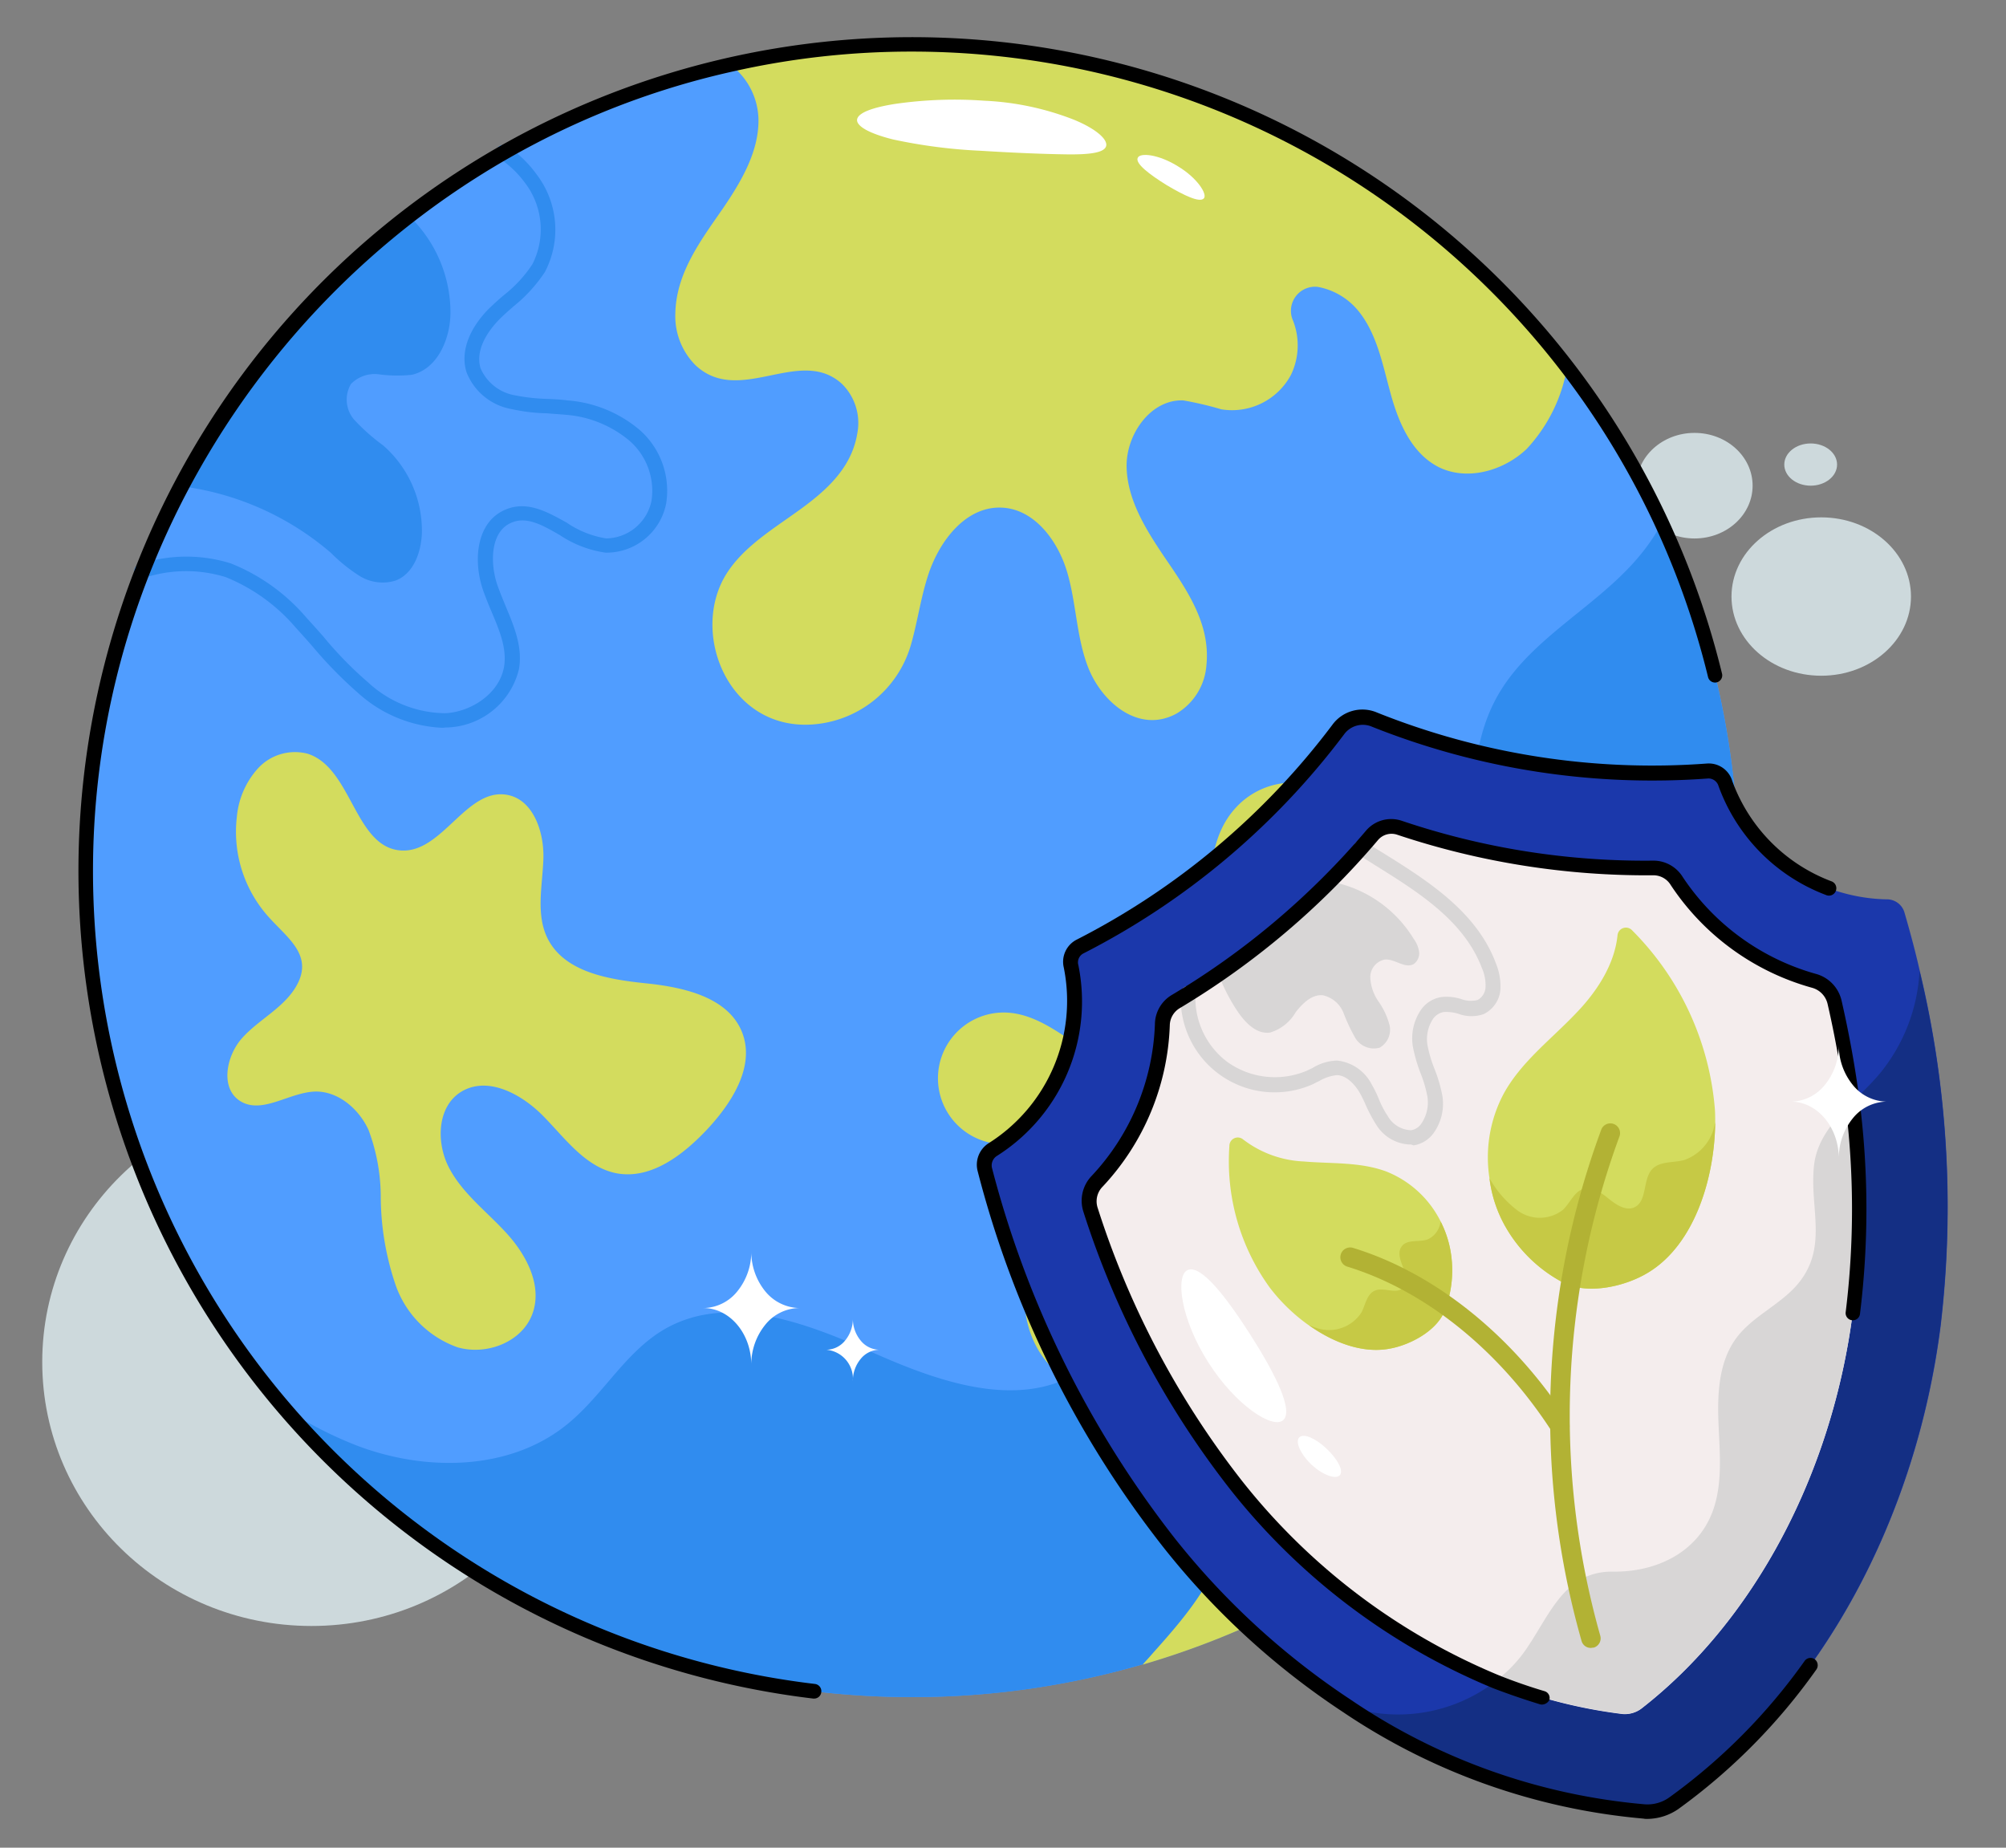 <svg xmlns="http://www.w3.org/2000/svg" xmlns:xlink="http://www.w3.org/1999/xlink" width="190" height="175" viewBox="0 0 190 175">
  <rect x="0" y="0" width="190" height="175" fill="#808080" stroke="none"/>
  <defs>
    <clipPath id="clip-path">
      <rect id="Rectángulo_415883" data-name="Rectángulo 415883" width="190" height="175" transform="translate(180 4199)" fill="#fff" stroke="#707070" stroke-width="1" opacity="0.6"/>
    </clipPath>
  </defs>
  <g id="Enmascarar_grupo_1098869" data-name="Enmascarar grupo 1098869" transform="translate(-180 -4199)" clip-path="url(#clip-path)">
    <g id="Grupo_1200771" data-name="Grupo 1200771">
      <ellipse id="Elipse_13427" data-name="Elipse 13427" cx="5.5" cy="5" rx="5.5" ry="5" transform="translate(335 4240)" fill="#e9f9fd" opacity="0.73"/>
      <ellipse id="Elipse_13428" data-name="Elipse 13428" cx="25.5" cy="25" rx="25.5" ry="25" transform="translate(184 4303)" fill="#e9f9fd" opacity="0.73"/>
      <ellipse id="Elipse_13429" data-name="Elipse 13429" cx="8.5" cy="7.5" rx="8.5" ry="7.5" transform="translate(344 4248)" fill="#e9f9fd" opacity="0.73"/>
      <ellipse id="Elipse_13430" data-name="Elipse 13430" cx="2.5" cy="2" rx="2.5" ry="2" transform="translate(349 4241)" fill="#e9f9fd" opacity="0.73"/>
      <g id="ecology_11191797" transform="translate(185.808 4199.414)">
        <g id="Grupo_1200737" data-name="Grupo 1200737" transform="translate(2.297 3.795)">
          <path id="Trazado_1046054" data-name="Trazado 1046054" d="M158.412,81.6A77.445,77.445,0,0,1,148.2,120.225a78.369,78.369,0,0,1-46.212,36.536A78.285,78.285,0,0,1,1.86,81.6a78.267,78.267,0,0,1,140.33-47.68,79.117,79.117,0,0,1,9,14.84,77.47,77.47,0,0,1,7.222,32.84Z" transform="translate(-1.86 -3.34)" fill="#509dff"/>
        </g>
        <g id="Grupo_1200738" data-name="Grupo 1200738" transform="translate(11.325 20.018)">
          <path id="Trazado_1046055" data-name="Trazado 1046055" d="M21.169,25.03a2.909,2.909,0,0,0,.31,3.386,18.889,18.889,0,0,0,2.737,2.426,10.727,10.727,0,0,1,3.668,8.379c-.085,1.806-.818,3.809-2.511,4.429a4.147,4.147,0,0,1-3.357-.423,15.6,15.6,0,0,1-2.737-2.2A26.979,26.979,0,0,0,5.06,34.707,78.513,78.513,0,0,1,26.643,9.09a12.65,12.65,0,0,1,3.95,9.226c-.028,2.483-1.241,5.3-3.668,5.84a13.252,13.252,0,0,1-2.991-.028,3.133,3.133,0,0,0-2.765.9Z" transform="translate(-5.06 -9.09)" fill="#308cef"/>
        </g>
        <g id="Grupo_1200739" data-name="Grupo 1200739" transform="translate(6.951 13.317)">
          <path id="Trazado_1046056" data-name="Trazado 1046056" d="M32.626,61.914a12.7,12.7,0,0,1-7.9-3.244,40.215,40.215,0,0,1-4.345-4.429c-.536-.621-1.1-1.241-1.636-1.834a17.175,17.175,0,0,0-6.63-4.768,12.7,12.7,0,0,0-7.73.085A.688.688,0,1,1,4.018,46.4,14.126,14.126,0,0,1,12.6,46.34a18.321,18.321,0,0,1,7.166,5.135c.564.621,1.129,1.241,1.665,1.862A35.06,35.06,0,0,0,25.6,57.6a10.9,10.9,0,0,0,7.335,2.934c2.37-.113,5.107-1.806,5.558-4.4.282-1.721-.423-3.414-1.185-5.219-.282-.649-.536-1.3-.762-1.918-1.044-2.906-.677-6.63,2.116-7.759,2.031-.846,3.922.226,5.755,1.241a9.2,9.2,0,0,0,3.752,1.5,4.45,4.45,0,0,0,4.288-3.555,6.287,6.287,0,0,0-2.088-5.7,10.662,10.662,0,0,0-6.038-2.455c-.592-.056-1.185-.085-1.777-.141a16.756,16.756,0,0,1-3.329-.395,5.626,5.626,0,0,1-4.288-3.5c-.592-1.89.2-4.091,2.172-6.066.451-.423.9-.846,1.382-1.241a12.352,12.352,0,0,0,2.68-2.906,7.262,7.262,0,0,0-.705-7.73,9.526,9.526,0,0,0-2.426-2.313.689.689,0,1,1,.79-1.129A10.669,10.669,0,0,1,41.57,9.494a8.62,8.62,0,0,1,.79,9.254A14.15,14.15,0,0,1,39.4,21.993c-.451.395-.9.79-1.3,1.185-.762.762-2.426,2.708-1.834,4.683a4.354,4.354,0,0,0,3.273,2.567,18.021,18.021,0,0,0,3.1.339c.621.028,1.241.056,1.862.141A11.953,11.953,0,0,1,51.331,33.7a7.661,7.661,0,0,1,2.511,7,5.769,5.769,0,0,1-5.727,4.627A10.4,10.4,0,0,1,43.77,43.66c-1.665-.959-3.132-1.777-4.542-1.185-2.116.846-2.06,4.034-1.326,6.038.226.621.48,1.241.734,1.862.79,1.89,1.636,3.865,1.27,5.981a7.229,7.229,0,0,1-6.856,5.53c-.169,0-.282.028-.423.028Z" transform="translate(-3.51 -6.715)" fill="#308cef"/>
        </g>
        <g id="Grupo_1200740" data-name="Grupo 1200740" transform="translate(21.115 49.161)">
          <path id="Trazado_1046057" data-name="Trazado 1046057" d="M146.265,52.316a77.445,77.445,0,0,1-10.213,38.623,78.369,78.369,0,0,1-46.212,36.535A77.365,77.365,0,0,1,68,130.578,78.123,78.123,0,0,1,8.53,103.212a37.259,37.259,0,0,0,6.827,3.527c6.545,2.511,14.558,2.426,19.975-2,3.386-2.737,5.53-6.912,9.31-9.056,5.953-3.357,13.316-.564,19.551,2.229,6.207,2.765,13.683,5.445,19.523,1.947,9.621-5.784,5.925-22.486,14.981-29.116,5.135-3.752,12.78-2.878,17.548-7.081,7.194-6.4,2.511-18.79,6.912-27.366,2.934-5.755,9.367-8.69,13.542-13.57a19.111,19.111,0,0,0,2.285-3.3A77.111,77.111,0,0,1,146.265,52.316Z" transform="translate(-8.53 -19.42)" fill="#308cef"/>
        </g>
        <g id="Grupo_1200741" data-name="Grupo 1200741" transform="translate(58.155 3.852)">
          <path id="Trazado_1046058" data-name="Trazado 1046058" d="M106.131,33.858a15.09,15.09,0,0,1-3.837,7.759c-2.2,2.088-5.643,3.047-8.323,1.721-2.567-1.3-3.809-4.2-4.57-7-.762-2.765-1.3-5.727-3.132-7.9a6.471,6.471,0,0,0-3.752-2.172,2.282,2.282,0,0,0-2.342,3.216,6.431,6.431,0,0,1-.2,5.107,6.329,6.329,0,0,1-6.6,3.273,31.923,31.923,0,0,0-3.611-.846c-3.075-.113-5.417,3.216-5.36,6.291.056,3.1,1.806,5.9,3.527,8.464,2.116,3.1,4.429,6.348,4.034,10.3a5.822,5.822,0,0,1-2.821,4.6c-3.583,1.975-7.138-1.1-8.407-4.429-1.1-2.878-1.1-6.066-1.975-9s-3.075-5.9-6.122-6.066c-3.5-.2-6.094,3.273-7.11,6.63-.649,2.06-.959,4.288-1.552,6.348a10.463,10.463,0,0,1-9.423,7.561c-7.871.48-11.539-8.661-8.069-14.247,1.467-2.342,3.893-3.922,6.122-5.5,2.821-1.975,5.7-4.2,6.291-7.843a5.2,5.2,0,0,0-1.467-4.683c-3.978-3.611-9.677,2.144-13.852-1.749a6.586,6.586,0,0,1-1.918-4.937c.085-3.837,2.426-6.912,4.514-9.931,1.749-2.567,3.442-5.445,3.357-8.52A6.65,6.65,0,0,0,26.91,5.25a78.475,78.475,0,0,1,79.221,28.608Z" transform="translate(-21.659 -3.36)" fill="#d3dc5e"/>
        </g>
        <g id="Grupo_1200742" data-name="Grupo 1200742" transform="translate(15.731 70.796)">
          <path id="Trazado_1046059" data-name="Trazado 1046059" d="M7.52,33.215a7.885,7.885,0,0,1,2.031-4.6,4.756,4.756,0,0,1,4.655-1.354c4.232,1.326,4.458,8.915,8.887,9.169,3.893.226,6.15-5.925,9.987-5.276,2.511.423,3.555,3.527,3.47,6.066s-.734,5.248.395,7.533c1.608,3.216,5.784,3.893,9.338,4.26s7.758,1.3,9.084,4.627c1.27,3.216-.959,6.686-3.3,9.2-2.257,2.4-5.276,4.74-8.52,4.175-2.934-.536-4.853-3.216-6.912-5.332-2.06-2.144-5.332-3.95-7.871-2.4-2.342,1.439-2.4,4.994-1.044,7.392,1.326,2.4,3.639,4.091,5.473,6.15s3.273,4.909,2.313,7.5c-.987,2.68-4.345,3.95-7.081,3.16a9.609,9.609,0,0,1-5.84-5.812A26.27,26.27,0,0,1,21.147,69.3a18.137,18.137,0,0,0-1.157-6.4c-.9-1.975-2.849-3.668-5.022-3.639-2.483.056-5.05,2.2-7.138.9-1.918-1.213-1.326-4.288.2-5.981s3.724-2.737,4.965-4.655c1.918-2.991-.508-4.655-2.285-6.6A12.068,12.068,0,0,1,7.52,33.215Z" transform="translate(-6.622 -27.088)" fill="#d3dc5e"/>
        </g>
        <g id="Grupo_1200743" data-name="Grupo 1200743" transform="translate(83.027 73.712)">
          <path id="Trazado_1046060" data-name="Trazado 1046060" d="M96.084,75.119a78.369,78.369,0,0,1-46.212,36.535c.282-.339.592-.649.875-.987,2.6-2.906,5.219-5.9,6.545-9.536,1.354-3.639,1.072-8.153-1.665-10.918-3.5-3.555-9.592-3.019-13.57-6.009-4.317-3.273-4.542-10.636-.423-14.163,1.1-.959,2.511-1.749,2.849-3.188.48-2-1.636-3.724-3.639-4.119-2.031-.395-4.175-.056-6.122-.705A6.231,6.231,0,0,1,37.007,49.9c5.078.254,8.774,6.461,13.8,5.727,3.132-.48,5.248-3.583,5.784-6.686.564-3.1-.056-6.291-.254-9.423-.2-3.16.169-6.574,2.257-8.915a7.3,7.3,0,0,1,12.16,1.862c1.3,2.906,1.129,7.138,4.119,8.182,2.934,1.044,5.84-2.257,8.915-1.89,3.329.423,4.6,4.881,3.442,8.012-1.129,3.16-3.724,5.53-5.36,8.436-1.665,2.906-2.06,7.138.621,9.141a16.4,16.4,0,0,1,2.737,1.806c1.354,1.467.818,3.893-.395,5.473-1.185,1.58-2.934,2.708-4.147,4.26-1.241,1.58-1.89,3.922-.649,5.5,1.665,2.088,5.135.987,7.053-.875s3.414-4.429,5.953-5.276A4.92,4.92,0,0,1,96.084,75.119Z" transform="translate(-30.475 -28.122)" fill="#d3dc5e"/>
        </g>
        <g id="Grupo_1200744" data-name="Grupo 1200744" transform="translate(1.62 3.09)">
          <path id="Trazado_1046061" data-name="Trazado 1046061" d="M71.305,160.461h-.085A78.956,78.956,0,1,1,157.3,63.409a.681.681,0,0,1-1.326.31A77.625,77.625,0,0,0,80.587,4.472a76.51,76.51,0,0,0-17.012,1.89C28.479,14.178,3,46.03,3,82.057A77.538,77.538,0,0,0,71.39,159.078a.69.69,0,0,1,.592.762A.676.676,0,0,1,71.305,160.461Z" transform="translate(-1.62 -3.09)"/>
        </g>
        <g id="Grupo_1200761" data-name="Grupo 1200761" transform="translate(86.711 66.79)">
          <g id="Grupo_1200746" data-name="Grupo 1200746" transform="translate(0.673 0.772)">
            <g id="Grupo_1200745" data-name="Grupo 1200745">
              <path id="Trazado_1046062" data-name="Trazado 1046062" d="M117.534,43.146a16.694,16.694,0,0,1-15.348-10.975,1.635,1.635,0,0,0-1.665-1.157,70.573,70.573,0,0,1-31.57-4.853,2.9,2.9,0,0,0-3.442.959A70.859,70.859,0,0,1,41.05,47.66a1.636,1.636,0,0,0-.818,1.862A16.692,16.692,0,0,1,32.84,66.873a1.69,1.69,0,0,0-.762,1.89,97.169,97.169,0,0,0,17.407,35.266,72.49,72.49,0,0,0,16.928,15.517,59.613,59.613,0,0,0,28.128,9.987,4.189,4.189,0,0,0,2.821-.79c14.163-10.1,22.993-27.253,25.279-45.2a95.763,95.763,0,0,0-1.975-33.6c-.423-1.862-.931-3.752-1.467-5.586a1.727,1.727,0,0,0-1.665-1.213Z" transform="translate(-32.019 -25.942)" fill="#1b38ab"/>
            </g>
          </g>
          <g id="Grupo_1200747" data-name="Grupo 1200747" transform="translate(35.039 24.775)">
            <path id="Trazado_1046063" data-name="Trazado 1046063" d="M98.453,34.45a95.1,95.1,0,0,1,1.975,33.6c-2.285,17.943-11.116,35.1-25.279,45.2a4.232,4.232,0,0,1-2.821.79A59.613,59.613,0,0,1,44.2,104.051a15.15,15.15,0,0,0,14.106-2.342,48.681,48.681,0,0,0,12.019,3.1A2.536,2.536,0,0,0,72.1,104.3C82.739,96.01,90.159,82.13,92.133,66.754a79.769,79.769,0,0,0-.028-19.918c.9-.9,1.834-1.777,2.624-2.737a16.663,16.663,0,0,0,3.724-9.649Z" transform="translate(-44.2 -34.45)" fill="#142f84"/>
          </g>
          <g id="Grupo_1200748" data-name="Grupo 1200748">
            <path id="Trazado_1046064" data-name="Trazado 1046064" d="M95.286,130.737a1.609,1.609,0,0,1-.367-.028,60.33,60.33,0,0,1-28.467-10.1,72.6,72.6,0,0,1-17.069-15.686A96.577,96.577,0,0,1,31.864,69.4a2.413,2.413,0,0,1,1.072-2.68A15.95,15.95,0,0,0,40.017,50.1,2.354,2.354,0,0,1,41.2,47.481,70.259,70.259,0,0,0,65.437,27.14a3.522,3.522,0,0,1,4.26-1.185,70.094,70.094,0,0,0,31.26,4.824,2.318,2.318,0,0,1,2.37,1.636,15.992,15.992,0,0,0,9.367,9.508.7.7,0,1,1-.508,1.3A17.326,17.326,0,0,1,102.029,32.9a1,1,0,0,0-.959-.705,71.649,71.649,0,0,1-31.88-4.909,2.19,2.19,0,0,0-2.624.734A71.673,71.673,0,0,1,41.851,48.779a.958.958,0,0,0-.451,1.1,17.3,17.3,0,0,1-7.7,18.056,1.062,1.062,0,0,0-.48,1.157A96.026,96.026,0,0,0,50.484,104.1,71.567,71.567,0,0,0,67.243,119.48a58.549,58.549,0,0,0,27.79,9.874,3.548,3.548,0,0,0,2.37-.677,55.473,55.473,0,0,0,12.78-12.893.685.685,0,0,1,.959-.169.711.711,0,0,1,.169.959A56.628,56.628,0,0,1,98.22,129.806a5.244,5.244,0,0,1-2.934.931Z" transform="translate(-31.78 -25.669)"/>
          </g>
          <g id="Grupo_1200749" data-name="Grupo 1200749" transform="translate(10.638 11)">
            <path id="Trazado_1046065" data-name="Trazado 1046065" d="M107.885,75.646c-1.975,15.376-9.395,29.285-20.031,37.551a2.639,2.639,0,0,1-1.777.508,47.264,47.264,0,0,1-11.99-3.1,60.9,60.9,0,0,1-24.6-18.62,83.918,83.918,0,0,1-13.8-26.069,2.7,2.7,0,0,1,.649-2.737,22.815,22.815,0,0,0,6.179-14.783,2.633,2.633,0,0,1,1.241-2.2q2.074-1.227,4.063-2.624A73.645,73.645,0,0,0,58.287,34.85c1.411-1.411,2.765-2.906,4.063-4.429a2.445,2.445,0,0,1,2.6-.734A74.477,74.477,0,0,0,89.039,33.5a2.632,2.632,0,0,1,2.172,1.241,23.2,23.2,0,0,0,13.006,9.451,2.737,2.737,0,0,1,1.975,2c.734,3.216,1.3,6.376,1.721,9.536a83.961,83.961,0,0,1-.028,19.918Z" transform="translate(-35.551 -29.568)" fill="#f4eded"/>
          </g>
          <g id="Grupo_1200750" data-name="Grupo 1200750" transform="translate(22.851 16.255)">
            <path id="Trazado_1046066" data-name="Trazado 1046066" d="M58.924,38.145a1.24,1.24,0,0,1-.508,1.129c-.818.48-1.806-.508-2.737-.423A1.7,1.7,0,0,0,54.3,40.6a4.328,4.328,0,0,0,.818,2.285,6.906,6.906,0,0,1,1.016,2.229,1.954,1.954,0,0,1-.959,2.088,2.057,2.057,0,0,1-2.285-.9,16.975,16.975,0,0,1-1.129-2.4,2.747,2.747,0,0,0-1.947-1.665c-1.044-.113-1.918.762-2.567,1.58a4.214,4.214,0,0,1-2.426,1.947c-1.3.2-2.4-.959-3.132-2.06a17.565,17.565,0,0,1-1.806-3.555A73.646,73.646,0,0,0,50.347,31.43a11.873,11.873,0,0,1,1.439.339,11.706,11.706,0,0,1,6.63,5.135,2.646,2.646,0,0,1,.508,1.241Z" transform="translate(-39.88 -31.43)" fill="#d8d6d6"/>
          </g>
          <g id="Grupo_1200751" data-name="Grupo 1200751" transform="translate(19.306 12.384)">
            <path id="Trazado_1046067" data-name="Trazado 1046067" d="M60.281,58.869a3.928,3.928,0,0,1-3.16-1.918,14,14,0,0,1-.959-1.806,11.134,11.134,0,0,0-.649-1.3C55.231,53.4,54.441,52.3,53.4,52.3a4.165,4.165,0,0,0-1.665.564c-.2.085-.395.2-.564.282a8.894,8.894,0,0,1-12.526-8.633.712.712,0,0,1,.734-.649.694.694,0,0,1,.649.734,7.587,7.587,0,0,0,2.991,6.432,7.743,7.743,0,0,0,7.561.846c.169-.085.367-.169.536-.254a4.661,4.661,0,0,1,2.313-.705A4.164,4.164,0,0,1,56.7,53.142a11.274,11.274,0,0,1,.705,1.439,8.655,8.655,0,0,0,.846,1.608,2.626,2.626,0,0,0,2.2,1.326,1.443,1.443,0,0,0,.987-.649A3.564,3.564,0,0,0,62,54.355a11.638,11.638,0,0,0-.649-2.229,14.671,14.671,0,0,1-.734-2.539,4.792,4.792,0,0,1,.79-3.5A2.871,2.871,0,0,1,63.356,44.9a4.517,4.517,0,0,1,1.862.2,2.625,2.625,0,0,0,1.523.085A1.454,1.454,0,0,0,67.5,44a4.013,4.013,0,0,0-.339-1.834c-1.693-4.486-6.009-7.194-10.185-9.79-.564-.367-1.129-.705-1.665-1.044a.693.693,0,0,1,.762-1.157c.536.339,1.1.705,1.665,1.044,4.175,2.6,8.915,5.558,10.749,10.5a5.745,5.745,0,0,1,.423,2.483,2.831,2.831,0,0,1-1.58,2.313,3.5,3.5,0,0,1-2.4-.028,3.959,3.959,0,0,0-1.354-.169,1.552,1.552,0,0,0-1.044.649A3.481,3.481,0,0,0,62,49.446a12.3,12.3,0,0,0,.677,2.285,13.68,13.68,0,0,1,.734,2.511,4.746,4.746,0,0,1-.818,3.527,2.876,2.876,0,0,1-1.918,1.185.672.672,0,0,0-.395-.085Z" transform="translate(-38.623 -30.058)" fill="#d8d6d6"/>
          </g>
          <g id="Grupo_1200752" data-name="Grupo 1200752" transform="translate(49.145 37.132)">
            <path id="Trazado_1046068" data-name="Trazado 1046068" d="M83,38.83a79.769,79.769,0,0,1,.028,19.918C81.052,74.124,73.632,88.033,63,96.3a2.536,2.536,0,0,1-1.777.508A47.467,47.467,0,0,1,49.2,93.7a12.834,12.834,0,0,0,3.047-3.244c2.172-3.244,3.583-7.166,8.069-7.11,3.978.056,7.928-1.721,9.423-5.671.987-2.652.677-5.586.564-8.407s.028-5.868,1.749-8.125c1.467-1.918,3.837-2.962,5.5-4.74,3.3-3.583,1.326-7.392,1.806-11.567.282-2.426,1.89-4.26,3.639-6.009Z" transform="translate(-49.2 -38.83)" fill="#d8d6d6"/>
          </g>
          <g id="Grupo_1200753" data-name="Grupo 1200753" transform="translate(9.93 10.371)">
            <path id="Trazado_1046069" data-name="Trazado 1046069" d="M78.889,113.208a.48.48,0,0,1-.2-.028c-1.467-.451-2.962-.959-4.429-1.523A61.8,61.8,0,0,1,49.378,92.839,84.169,84.169,0,0,1,35.469,66.544a3.391,3.391,0,0,1,.79-3.414A22.164,22.164,0,0,0,42.24,48.77a3.263,3.263,0,0,1,1.552-2.737,73.509,73.509,0,0,0,18.451-15.6A3.133,3.133,0,0,1,65.6,29.5a71.9,71.9,0,0,0,23.868,3.781,3.263,3.263,0,0,1,2.765,1.552A22.388,22.388,0,0,0,104.816,44a3.411,3.411,0,0,1,2.455,2.511c.734,3.216,1.326,6.461,1.721,9.621a81.125,81.125,0,0,1,.028,20.087.682.682,0,1,1-1.354-.169,79.766,79.766,0,0,0-.028-19.749c-.395-3.1-.959-6.291-1.693-9.479a2.071,2.071,0,0,0-1.467-1.5A23.6,23.6,0,0,1,91.1,35.6a1.917,1.917,0,0,0-1.608-.931,74.565,74.565,0,0,1-24.291-3.837,1.677,1.677,0,0,0-1.862.536,75.2,75.2,0,0,1-18.79,15.912,1.937,1.937,0,0,0-.9,1.608A23.523,23.523,0,0,1,37.3,64.146a1.975,1.975,0,0,0-.48,2.031A82.644,82.644,0,0,0,50.507,92.049a60.564,60.564,0,0,0,24.319,18.395c1.411.564,2.878,1.072,4.317,1.5a.667.667,0,0,1,.451.846.818.818,0,0,1-.705.423Z" transform="translate(-35.3 -29.344)"/>
          </g>
          <g id="Grupo_1200760" data-name="Grupo 1200760" transform="translate(23.89 20.655)">
            <g id="Grupo_1200754" data-name="Grupo 1200754" transform="translate(24.512)">
              <path id="Trazado_1046070" data-name="Trazado 1046070" d="M70.444,50.2c.028.395.028.762.028,1.157-.028,5.3-1.947,11.68-6.4,14.332-2.06,1.241-5.445,2.06-7.815,1.016a13.582,13.582,0,0,1-5.586-5.276,12.268,12.268,0,0,1-1.58-4.712,12.858,12.858,0,0,1,1.326-7.956c1.636-3.019,4.458-5.135,6.827-7.617,1.975-2.031,3.7-4.627,3.978-7.448a.8.8,0,0,1,1.382-.451A27.072,27.072,0,0,1,70.444,50.2Z" transform="translate(-48.937 -32.99)" fill="#d3dc5e"/>
            </g>
            <g id="Grupo_1200755" data-name="Grupo 1200755" transform="translate(24.663 18.367)">
              <path id="Trazado_1046071" data-name="Trazado 1046071" d="M70.375,39.5c-.028,5.3-1.947,11.68-6.4,14.332-2.06,1.241-5.445,2.06-7.815,1.016a13.582,13.582,0,0,1-5.586-5.276,12.268,12.268,0,0,1-1.58-4.712,9.768,9.768,0,0,0,2.567,2.991,3.556,3.556,0,0,0,4.4,0c.705-.677,1.1-1.806,2.031-2,.846-.2,1.665.451,2.37,1.016s1.608,1.129,2.4.734c1.185-.592.734-2.6,1.636-3.583.734-.79,2-.592,3.047-.875a4.464,4.464,0,0,0,2.765-2.878c.056-.282.141-.508.169-.762Z" transform="translate(-48.99 -39.5)" fill="#c6c945"/>
            </g>
            <g id="Grupo_1200756" data-name="Grupo 1200756" transform="translate(0 19.867)">
              <path id="Trazado_1046072" data-name="Trazado 1046072" d="M61.215,50.72a10.59,10.59,0,0,1-.621,5.925c-.846,1.806-3.244,3.047-5.078,3.386-2.6.508-5.389-.564-7.73-2.229-.028,0-.028,0-.056-.028a17.074,17.074,0,0,1-3.611-3.5,20.379,20.379,0,0,1-3.837-13.429.793.793,0,0,1,1.3-.621,10.147,10.147,0,0,0,5.755,2.088c2.624.226,5.276.028,7.758.931a9.781,9.781,0,0,1,5.191,4.74,10.117,10.117,0,0,1,.931,2.737Z" transform="translate(-40.248 -40.032)" fill="#d3dc5e"/>
            </g>
            <g id="Grupo_1200757" data-name="Grupo 1200757" transform="translate(7.537 27.818)">
              <path id="Trazado_1046073" data-name="Trazado 1046073" d="M56.349,45.587a10.59,10.59,0,0,1-.621,5.925c-.846,1.806-3.244,3.047-5.078,3.386-2.6.508-5.389-.564-7.73-2.229.254.113.508.2.762.282a3.654,3.654,0,0,0,4.26-1.5c.367-.734.508-1.721,1.241-2.031.846-.395,2.031.395,2.68-.282.48-.48.254-1.3,0-1.947s-.536-1.411-.141-1.947c.508-.734,1.636-.395,2.455-.677a2.111,2.111,0,0,0,1.213-1.523.418.418,0,0,0,.028-.2,10.117,10.117,0,0,1,.931,2.737Z" transform="translate(-42.92 -42.85)" fill="#c6c945"/>
            </g>
            <g id="Grupo_1200758" data-name="Grupo 1200758" transform="translate(30.413 18.565)">
              <path id="Trazado_1046074" data-name="Trazado 1046074" d="M54.87,89.224A.9.9,0,0,1,54,88.547a78.088,78.088,0,0,1,1.862-48.385.92.92,0,1,1,1.721.649,76.583,76.583,0,0,0-1.806,47.256.915.915,0,0,1-.621,1.129c-.113,0-.2.028-.282.028Z" transform="translate(-51.028 -39.57)" fill="#b2b234"/>
            </g>
            <g id="Grupo_1200759" data-name="Grupo 1200759" transform="translate(10.548 30.293)">
              <path id="Trazado_1046075" data-name="Trazado 1046075" d="M64.788,61.594a.862.862,0,0,1-.762-.423c-4.965-7.7-12.019-13.373-19.382-15.63a.928.928,0,0,1,.536-1.777c7.758,2.37,15.178,8.323,20.37,16.392a.919.919,0,0,1-.282,1.27.766.766,0,0,1-.48.169Z" transform="translate(-43.987 -43.727)" fill="#b2b234"/>
            </g>
          </g>
        </g>
        <g id="Grupo_1200762" data-name="Grupo 1200762" transform="translate(60.81 118.085)">
          <path id="Trazado_1046076" data-name="Trazado 1046076" d="M31.684,49.239a4.19,4.19,0,0,0-3.216,1.58,5.938,5.938,0,0,0-1.326,3.809c0-2.962-2.031-5.389-4.542-5.389a4.19,4.19,0,0,0,3.216-1.58,5.938,5.938,0,0,0,1.326-3.809,5.938,5.938,0,0,0,1.326,3.809,4.282,4.282,0,0,0,3.216,1.58Z" transform="translate(-22.6 -43.85)" fill="#fff"/>
        </g>
        <g id="Grupo_1200763" data-name="Grupo 1200763" transform="translate(163.815 98.534)">
          <path id="Trazado_1046077" data-name="Trazado 1046077" d="M68.194,42.309a4.19,4.19,0,0,0-3.216,1.58A5.938,5.938,0,0,0,63.652,47.7c0-2.962-2.031-5.389-4.542-5.389a4.19,4.19,0,0,0,3.216-1.58,5.938,5.938,0,0,0,1.326-3.809,5.938,5.938,0,0,0,1.326,3.809A4.19,4.19,0,0,0,68.194,42.309Z" transform="translate(-59.11 -36.92)" fill="#fff"/>
        </g>
        <g id="Grupo_1200764" data-name="Grupo 1200764" transform="translate(72.462 124.461)">
          <path id="Trazado_1046078" data-name="Trazado 1046078" d="M31.752,49.072a2.317,2.317,0,0,0-1.777.875,3.235,3.235,0,0,0-.734,2.088,2.768,2.768,0,0,0-2.511-2.962,2.317,2.317,0,0,0,1.777-.875,3.235,3.235,0,0,0,.734-2.088,3.235,3.235,0,0,0,.734,2.088,2.317,2.317,0,0,0,1.777.875Z" transform="translate(-26.73 -46.11)" fill="#fff"/>
        </g>
        <g id="Grupo_1200767" data-name="Grupo 1200767" transform="translate(75.368 9.031)">
          <g id="Grupo_1200765" data-name="Grupo 1200765">
            <path id="Trazado_1046079" data-name="Trazado 1046079" d="M51.346,9.609c-.2.621-1.608.79-3.724.762s-4.937-.141-8.125-.339A50.135,50.135,0,0,1,31.174,8.96C29.03,8.424,27.732,7.747,27.76,7.1c.056-.649,1.411-1.157,3.555-1.5a39.256,39.256,0,0,1,8.492-.31A26.472,26.472,0,0,1,48.327,7.1C50.443,7.973,51.544,8.988,51.346,9.609Z" transform="translate(-27.76 -5.196)" fill="#fff"/>
          </g>
          <g id="Grupo_1200766" data-name="Grupo 1200766" transform="translate(26.552 5.229)">
            <path id="Trazado_1046080" data-name="Trazado 1046080" d="M43.459,11.171c-.395.423-1.862-.282-3.527-1.27C38.3,8.886,36.971,7.87,37.2,7.334c.2-.536,2-.339,3.809.79,1.834,1.1,2.821,2.652,2.455,3.047Z" transform="translate(-37.171 -7.049)" fill="#fff"/>
          </g>
        </g>
        <g id="Grupo_1200770" data-name="Grupo 1200770" transform="translate(106.081 119.811)">
          <g id="Grupo_1200768" data-name="Grupo 1200768">
            <path id="Trazado_1046081" data-name="Trazado 1046081" d="M48.306,58.732c-.931.9-4.458-1.3-7.11-5.473-2.652-4.147-3.132-8.295-1.918-8.746,1.241-.48,3.555,2.454,5.953,6.207C47.6,54.444,49.265,57.83,48.306,58.732Z" transform="translate(-38.646 -44.462)" fill="#fff"/>
          </g>
          <g id="Grupo_1200769" data-name="Grupo 1200769" transform="translate(11.034 15.772)">
            <path id="Trazado_1046082" data-name="Trazado 1046082" d="M46.543,53.77c-.367.423-1.58.028-2.68-.987-1.072-1.016-1.58-2.2-1.157-2.6s1.552.113,2.567,1.072C46.317,52.247,46.91,53.319,46.543,53.77Z" transform="translate(-42.557 -50.052)" fill="#fff"/>
          </g>
        </g>
      </g>
    </g>
  </g>
</svg>
